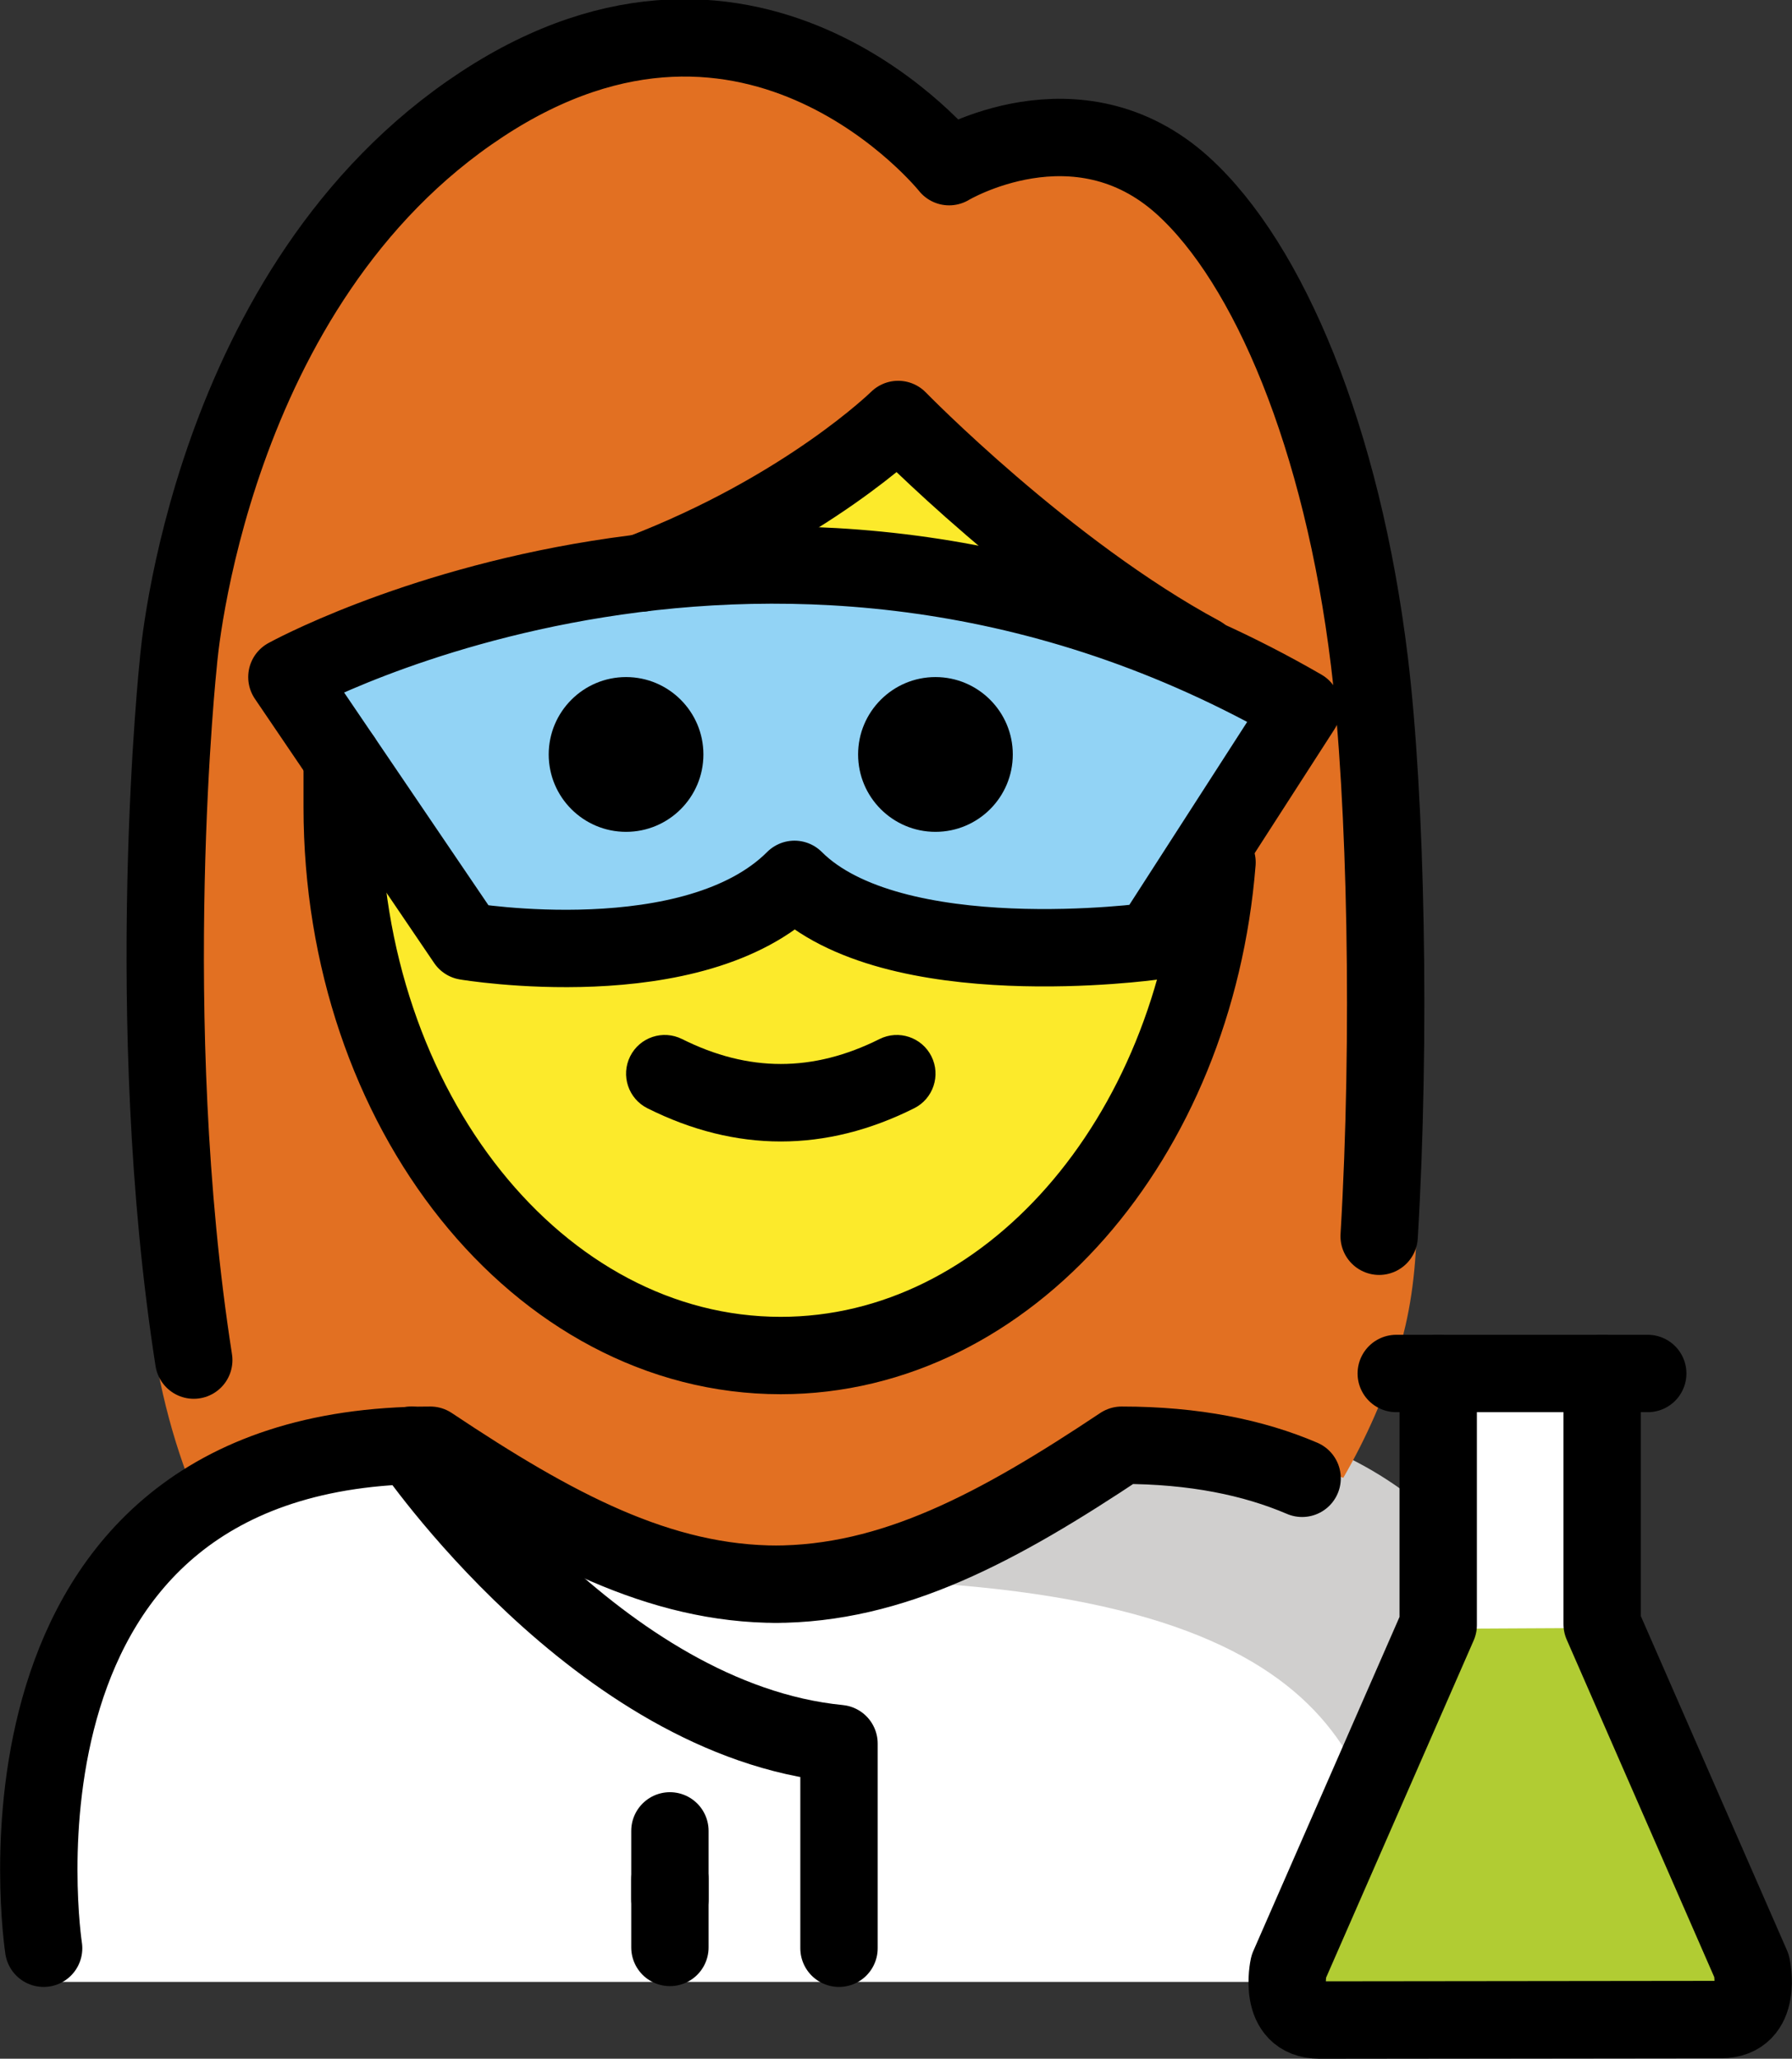 <?xml version="1.0" encoding="UTF-8" standalone="no"?>
<svg
   id="emoji"
   viewBox="0 0 46.336 53.205"
   version="1.1"
   sodipodi:docname="lab.svg"
   width="46.336"
   height="53.205"
   inkscape:version="1.3.2 (091e20ef0f, 2023-11-25)"
   xmlns:inkscape="http://www.inkscape.org/namespaces/inkscape"
   xmlns:sodipodi="http://sodipodi.sourceforge.net/DTD/sodipodi-0.dtd"
   xmlns="http://www.w3.org/2000/svg"
   xmlns:svg="http://www.w3.org/2000/svg">
  <rect x="0" y="0" width="46.336" height="53.205" fill="#333333" stroke="none"/>
  <defs
     id="defs18" />
  <sodipodi:namedview
     id="namedview18"
     pagecolor="#ffffff"
     bordercolor="#999999"
     borderopacity="1"
     inkscape:showpageshadow="0"
     inkscape:pageopacity="0"
     inkscape:pagecheckerboard="0"
     inkscape:deskcolor="#d1d1d1"
     inkscape:zoom="12.097222"
     inkscape:cx="20.293915"
     inkscape:cy="28.394948"
     inkscape:window-width="1920"
     inkscape:window-height="1163"
     inkscape:window-x="0"
     inkscape:window-y="960"
     inkscape:window-maximized="1"
     inkscape:current-layer="emoji" />
  <g
     id="color"
     transform="translate(-15.704,-7.575)">
    <path
       fill="#ffffff"
       d="m 16.408,58.796 c 0,0 -2,-13.5 10,-13.5 3.192,2.128 5.926,3.598 9,3.592 h -0.125 c 3.074,0.006 5.508,-2.164 8.7,-4.292 15.57,-10e-5 10.7,14.2 10.7,14.2"
       id="path1" />
    <path
       fill="#d0cfce"
       d="m 45.293,44.123 c -3.17,2.113 -3.075,3.7 -7.138,4.289 13.062,0.411 13.062,5.411 13.825,9.411 4.238,0 5.113,0 5.113,0 0,0 0.2,-13.7 -11.8,-13.7 z"
       id="path2" />
    <path
       fill="#ffffff"
       d="m 58.427,43.168 h -1.179 v 6.478 l 3.866,8.839 c 0,0 0.308,1.38 -0.793,1.38 -0.536,0 -9.848,0.012 -10.385,0.012 -1.101,0 -0.793,-1.38 -0.793,-1.38 l 3.866,-8.829 v -6.5 h -1.085"
       id="path3" />
    <line
       x1="53.01"
       x2="57.248"
       y1="43.168"
       y2="43.168"
       fill="none"
       id="line3" />
    <path
       fill="#b1cc33"
       d="m 57.048,49.647 3.866,8.839 c 0,0 0.308,1.38 -0.793,1.38 -0.536,0 -9.848,0.012 -10.385,0.012 -1.101,0 -0.793,-1.38 -0.793,-1.38 l 3.866,-8.829"
       id="path4" />
    <path
       fill="#92d3f5"
       d="m 22.803,25.172 c 0,0 12.703,-7.023 26.25,0.802 l -3.883,6.026 c 0,0 -6.71,0.932 -9.242,-1.6 -2.591,2.591 -8.49,1.6 -8.49,1.6 z"
       id="path5" />
  </g>
  <g
     id="hair"
     transform="translate(-15.704,-7.575)">
    <path
       fill="#e27022"
       d="m 52.152,25.225 c -0.751,-5.994 -2.783,-10.651 -5.143,-12.728 -2.925,-2.574 -6.459,-0.514 -6.459,-0.514 0,0 -5.34,-6.484 -12.904,-1.662 -7.564,4.821 -8.37,14.904 -8.37,14.904 0,0 -0.726,8.073 0.315,16.517 0.207,1.679 0.638,3.329 1.322,4.873 1.388,-0.812 3.179,-1.319 5.496,-1.319 3.166,2.111 5.883,3.57 8.925,3.588 3.049,-0.018 5.476,-2.172 8.649,-4.288 2.743,0 4.841,0.447 6.454,1.173 0.601,-1.041 1.092,-2.15 1.446,-3.323 0.323,-1.067 0.443,-2.183 0.455,-3.298 0.035,-3.244 0.175,-11.036 -0.186,-13.923 z m -6.983,6.775 c 0,0 -6.71,0.932 -9.242,-1.6 -2.591,2.591 -8.49,1.6 -8.49,1.6 l -4.635,-6.828 c 0,0 12.703,-7.023 26.25,0.802 z"
       id="path6" />
  </g>
  <g
     id="skin"
     transform="translate(-15.704,-7.575)">
    <path
       fill="#fcea2b"
       d="m 47.425,25.11 -8.497,-6.694 c -2.469,1.846 -4.904,3.152 -7.076,4.081 4.339,-0.54 9.836,-0.23 15.573,2.612 z"
       id="path7" />
    <path
       fill="#fcea2b"
       d="m 45.169,32 c 0,0 -6.71,0.932 -9.242,-1.6 -2.591,2.591 -8.49,1.6 -8.49,1.6 l -2.469,-3.638 c 0.184,7.627 5.175,13.743 11.321,13.743 6.189,0 11.211,-6.201 11.328,-13.902 z"
       id="path8" />
  </g>
  <g
     id="skin-shadow"
     transform="translate(-15.704,-7.575)" />
  <g
     id="line"
     transform="translate(-15.704,-7.575)">
    <line
       x1="33.026"
       x2="33.026"
       y1="54.892"
       y2="56.661"
       fill="none"
       stroke="#000000"
       stroke-linecap="round"
       stroke-linejoin="round"
       stroke-miterlimit="10"
       stroke-width="2"
       id="line8" />
    <path
       d="m 41.892,27.073 c 0,1.105 -0.896,2 -2,2 -1.103,0 -2,-0.895 -2,-2 0,-1.103 0.896,-2 2,-2 1.103,0 2,0.896 2,2"
       id="path9" />
    <path
       d="m 33.892,27.073 c 0,1.105 -0.896,2 -2,2 -1.103,0 -2,-0.895 -2,-2 0,-1.103 0.896,-2 2,-2 1.103,0 2,0.896 2,2"
       id="path10" />
    <path
       d="m 35.892,37.075 c -1.152,0 -2.304,-0.286 -3.447,-0.858 -0.494,-0.247 -0.694,-0.848 -0.447,-1.342 0.247,-0.494 0.846,-0.694 1.342,-0.447 1.718,0.859 3.388,0.859 5.106,0 0.495,-0.247 1.095,-0.046 1.342,0.447 0.247,0.494 0.047,1.095 -0.447,1.342 -1.144,0.572 -2.295,0.858 -3.447,0.858 z"
       id="path11" />
    <path
       fill="none"
       stroke="#000000"
       stroke-linecap="round"
       stroke-linejoin="round"
       stroke-miterlimit="10"
       stroke-width="2"
       d="m 47.173,29.863 c -0.573,7.156 -5.405,12.744 -11.282,12.744 -6.262,0 -11.339,-6.346 -11.339,-14.173 v -1.253"
       id="path12" />
    <path
       fill="none"
       stroke="#000000"
       stroke-linecap="round"
       stroke-linejoin="round"
       stroke-miterlimit="10"
       stroke-width="2"
       d="m 16.832,57.925 c 0,0 -2,-13 10,-13 3.192,2.128 5.926,3.599 9,3.592 h -0.125 c 3.074,0.006 5.808,-1.464 9,-3.592 1.877,0 3.412,0.318 4.666,0.855"
       id="path13" />
    <path
       fill="none"
       stroke="#000000"
       stroke-linecap="round"
       stroke-linejoin="round"
       stroke-miterlimit="10"
       stroke-width="2"
       d="m 58.31,43.071 h -1.179 v 6.478 l 3.866,8.838 c 0,0 0.308,1.381 -0.793,1.381 -0.536,0 -9.848,0.012 -10.385,0.012 -1.101,0 -0.793,-1.38 -0.793,-1.38 l 3.866,-8.829 v -6.5 h -1.085"
       id="path14" />
    <line
       x1="52.893"
       x2="57.131"
       y1="43.071"
       y2="43.071"
       fill="none"
       stroke="#000000"
       stroke-linecap="round"
       stroke-linejoin="round"
       stroke-miterlimit="10"
       stroke-width="2"
       id="line14" />
    <path
       fill="none"
       stroke="#000000"
       stroke-linecap="round"
       stroke-linejoin="round"
       stroke-miterlimit="10"
       stroke-width="2"
       d="m 32.28,22.385 c 4.281,-1.643 6.648,-3.969 6.648,-3.969 0,0 3.832,3.933 7.83,6.085"
       id="path15" />
    <path
       fill="none"
       stroke="#000000"
       stroke-linecap="round"
       stroke-linejoin="round"
       stroke-miterlimit="10"
       stroke-width="2"
       d="M 20.714,42.725 C 19.33,33.863 20.318,24.674 20.318,24.674 c 0,0 0.756,-9.741 7.84,-14.398 7.085,-4.658 12.088,1.606 12.088,1.606 0,0 3.31,-1.99 6.05,0.497 2.211,2.007 4.114,6.505 4.818,12.296 0.432,3.561 0.557,9.704 0.251,14.849"
       id="path16" />
    <path
       fill="none"
       stroke="#000000"
       stroke-linecap="round"
       stroke-linejoin="round"
       stroke-miterlimit="10"
       stroke-width="2"
       d="m 26.338,44.925 c 0,0 4.831,7.101 11.06,7.71 v 5.29"
       id="path17" />
    <line
       x1="33.026"
       x2="33.026"
       y1="56.134"
       y2="57.904"
       fill="none"
       stroke="#000000"
       stroke-linecap="round"
       stroke-linejoin="round"
       stroke-miterlimit="10"
       stroke-width="2"
       id="line17" />
    <path
       fill="none"
       stroke="#000000"
       stroke-linecap="round"
       stroke-linejoin="round"
       stroke-miterlimit="10"
       stroke-width="2"
       d="m 23.122,25.073 c 0,0 12.703,-7.023 26.25,0.802 l -3.883,6.026 c 0,0 -6.71,0.932 -9.242,-1.6 -2.591,2.591 -8.49,1.6 -8.49,1.6 z"
       id="path18" />
  </g>
</svg>

